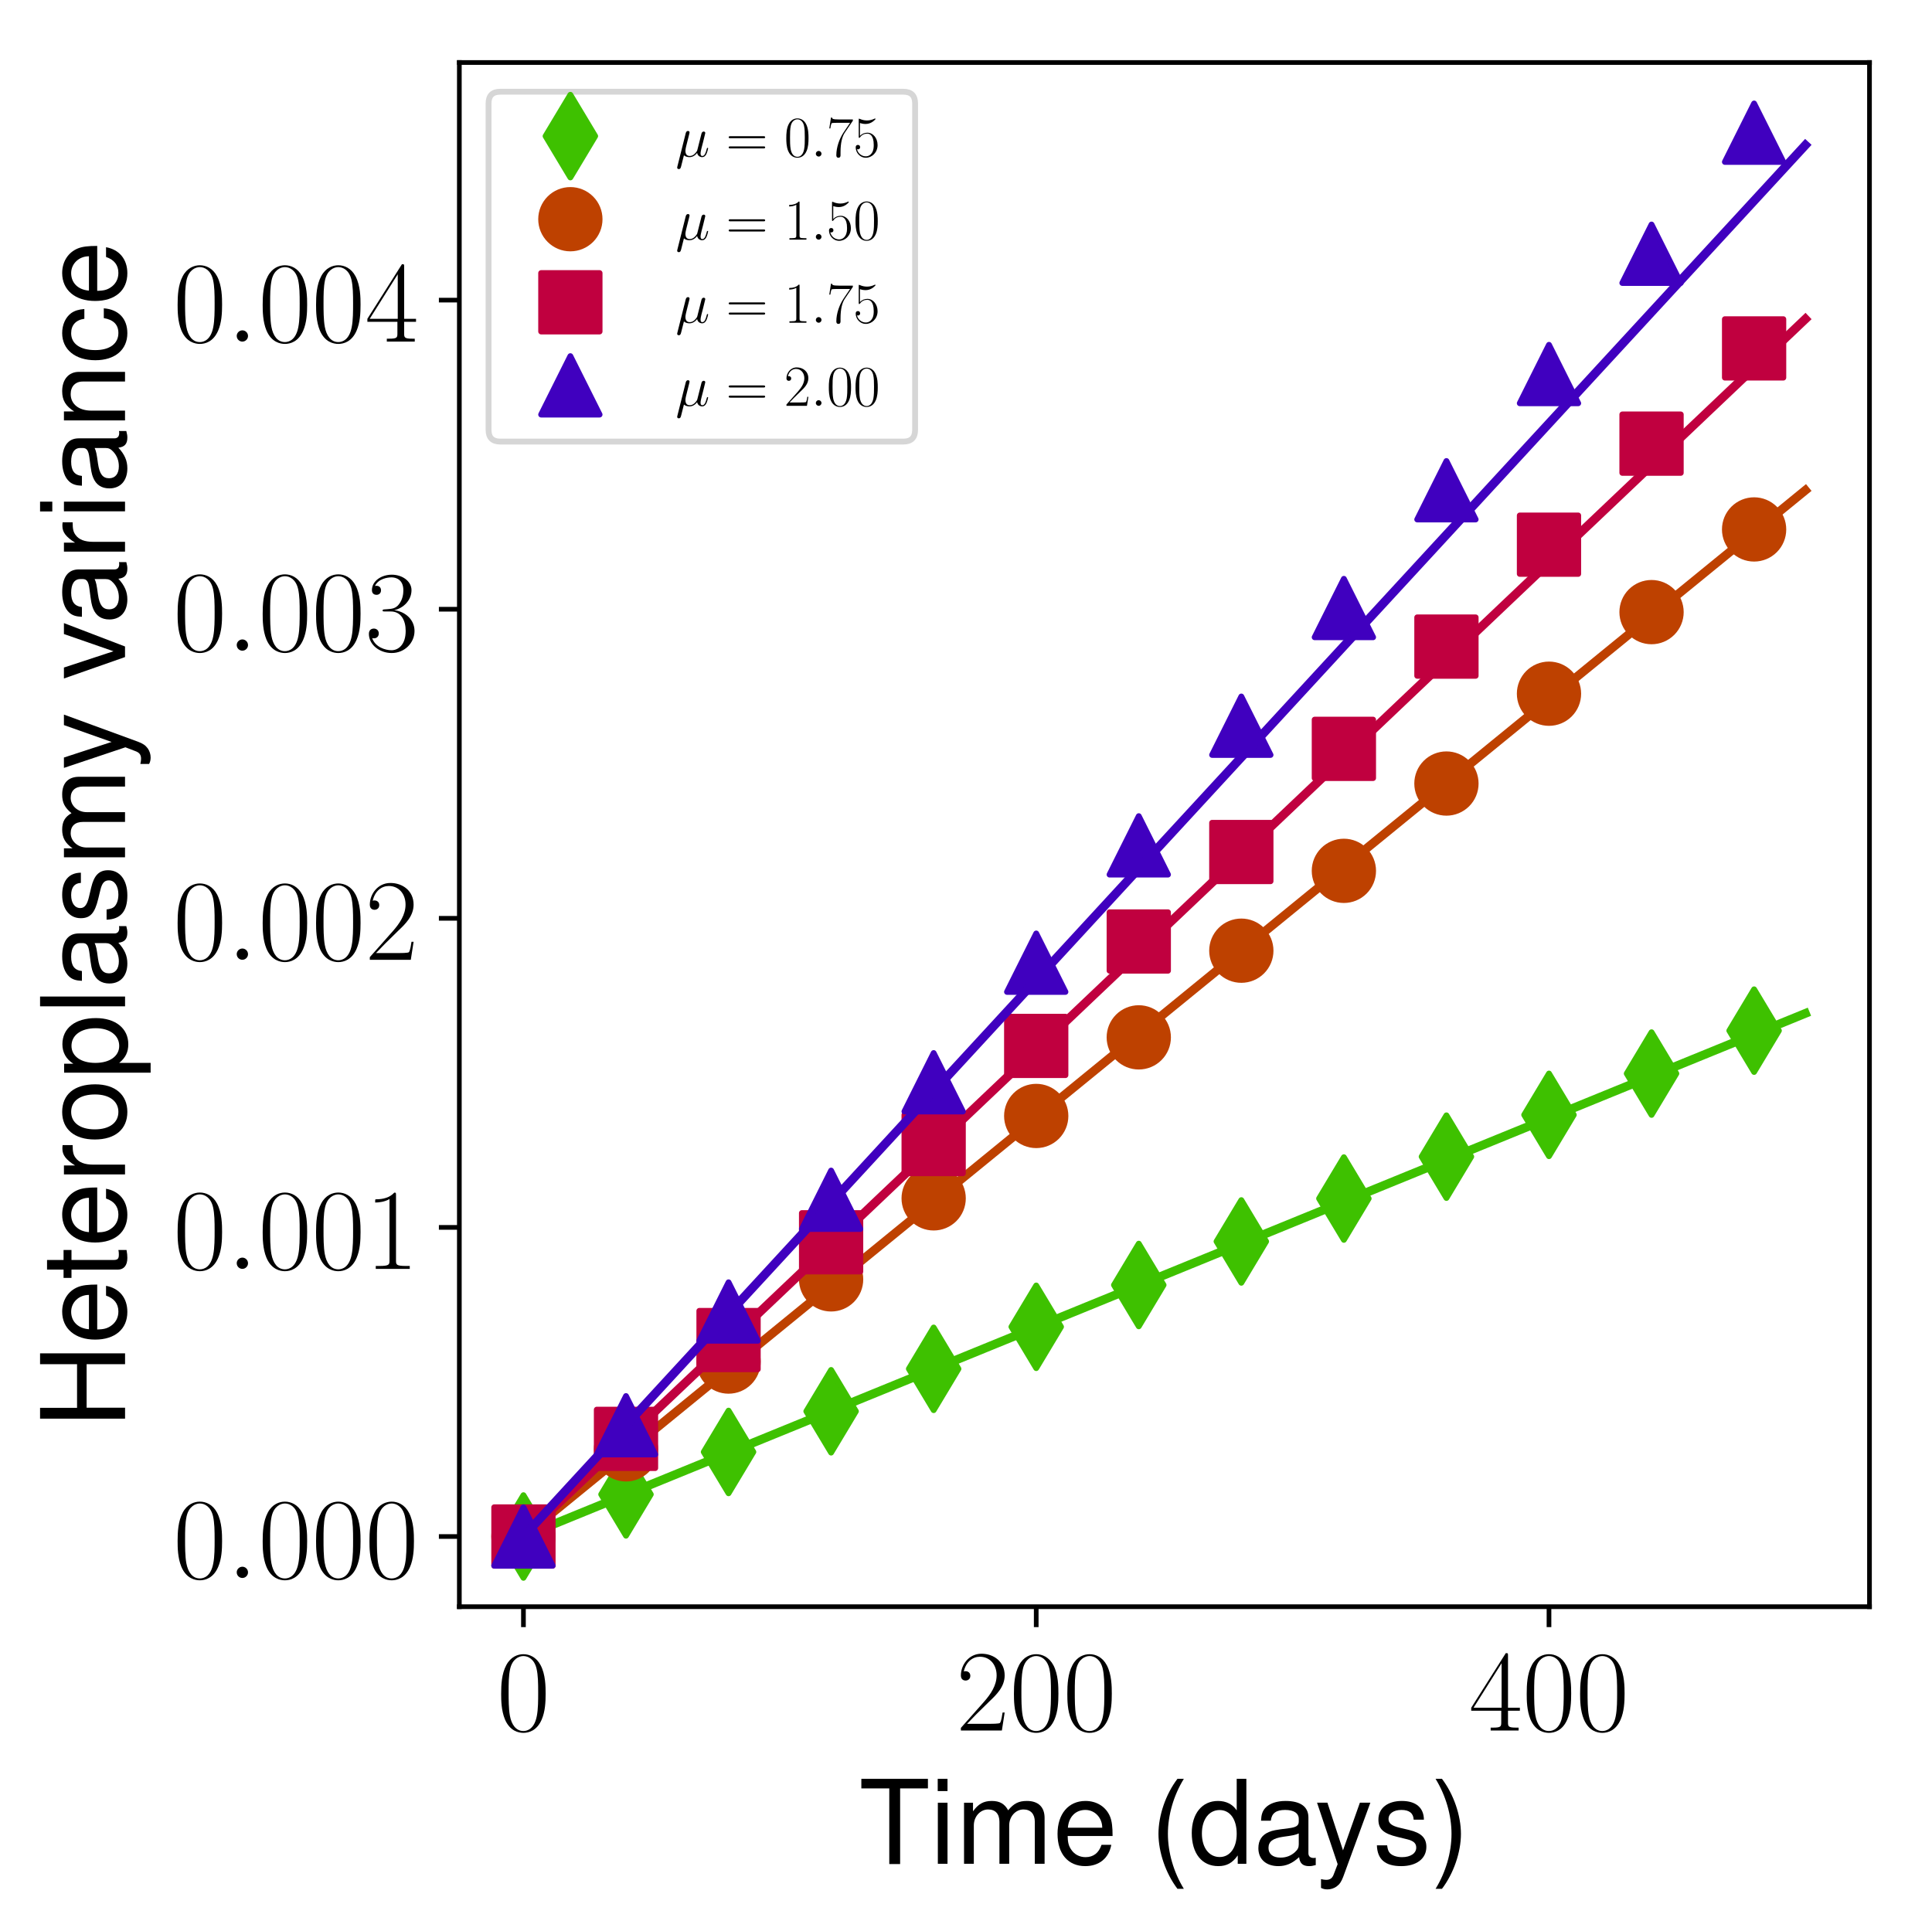<?xml version="1.0" encoding="utf-8" standalone="no"?>
<!DOCTYPE svg PUBLIC "-//W3C//DTD SVG 1.1//EN"
  "http://www.w3.org/Graphics/SVG/1.1/DTD/svg11.dtd">
<!-- Created with matplotlib (http://matplotlib.org/) -->
<svg height="330.45pt" version="1.1" viewBox="0 0 330.641 330.45" width="330.641pt" xmlns="http://www.w3.org/2000/svg" xmlns:xlink="http://www.w3.org/1999/xlink">
 <defs>
  <style type="text/css">
*{stroke-linecap:butt;stroke-linejoin:round;}
  </style>
 </defs>
 <g id="figure_1">
  <g id="patch_1">
   <path d="M 0 330.45 
L 330.641 330.45 
L 330.641 0 
L 0 0 
z
" style="fill:#ffffff;"/>
  </g>
  <g id="axes_1">
   <g id="patch_2">
    <path d="M 78.612 275 
L 319.941 275 
L 319.941 10.7 
L 78.612 10.7 
z
" style="fill:#ffffff;"/>
   </g>
   <g id="matplotlib.axis_1">
    <g id="xtick_1">
     <g id="line2d_1">
      <defs>
       <path d="M 0 0 
L 0 3.5 
" id="m0258c7c3e9" style="stroke:#000000;stroke-width:0.8;"/>
      </defs>
      <g>
       <use style="stroke:#000000;stroke-width:0.8;" x="89.582" xlink:href="#m0258c7c3e9" y="275"/>
      </g>
     </g>
     <g id="text_1">
      <!-- $0$ -->
      <defs>
       <path d="M 42 31.641 
C 42 37.75 41.906 48.125 37.703 56.109 
C 34 63.109 28.094 65.594 22.906 65.594 
C 18.094 65.594 12 63.406 8.203 56.203 
C 4.203 48.719 3.797 39.438 3.797 31.641 
C 3.797 25.953 3.906 17.281 7 9.672 
C 11.297 -0.609 19 -2 22.906 -2 
C 27.5 -2 34.5 -0.109 38.594 9.375 
C 41.594 16.281 42 24.359 42 31.641 
z
M 22.906 -0.406 
C 16.5 -0.406 12.703 5.078 11.297 12.688 
C 10.203 18.562 10.203 27.156 10.203 32.75 
C 10.203 40.438 10.203 46.828 11.5 52.922 
C 13.406 61.391 19 64 22.906 64 
C 27 64 32.297 61.297 34.203 53.125 
C 35.5 47.438 35.594 40.734 35.594 32.75 
C 35.594 26.25 35.594 18.266 34.406 12.375 
C 32.297 1.484 26.406 -0.406 22.906 -0.406 
z
" id="CMR17-48"/>
      </defs>
      <g transform="translate(85.013 296.197)scale(0.2 -0.2)">
       <use transform="scale(0.996)" xlink:href="#CMR17-48"/>
      </g>
     </g>
    </g>
    <g id="xtick_2">
     <g id="line2d_2">
      <g>
       <use style="stroke:#000000;stroke-width:0.8;" x="177.338" xlink:href="#m0258c7c3e9" y="275"/>
      </g>
     </g>
     <g id="text_2">
      <!-- $200$ -->
      <defs>
       <path d="M 41.703 15.453 
L 39.906 15.453 
C 38.906 8.375 38.094 7.172 37.703 6.562 
C 37.203 5.766 30 5.766 28.594 5.766 
L 9.406 5.766 
C 13 9.672 20 16.75 28.5 24.953 
C 34.594 30.734 41.703 37.531 41.703 47.422 
C 41.703 59.219 32.297 66 21.797 66 
C 10.797 66 4.094 56.312 4.094 47.344 
C 4.094 43.438 7 42.938 8.203 42.938 
C 9.203 42.938 12.203 43.547 12.203 47.031 
C 12.203 50.109 9.594 51 8.203 51 
C 7.594 51 7 50.906 6.594 50.703 
C 8.5 59.219 14.297 63.406 20.406 63.406 
C 29.094 63.406 34.797 56.516 34.797 47.422 
C 34.797 38.734 29.703 31.25 24 24.75 
L 4.094 2.281 
L 4.094 0 
L 39.297 0 
z
" id="CMR17-50"/>
      </defs>
      <g transform="translate(163.63 296.197)scale(0.2 -0.2)">
       <use transform="scale(0.996)" xlink:href="#CMR17-50"/>
       <use transform="translate(45.69 0)scale(0.996)" xlink:href="#CMR17-48"/>
       <use transform="translate(91.381 0)scale(0.996)" xlink:href="#CMR17-48"/>
      </g>
     </g>
    </g>
    <g id="xtick_3">
     <g id="line2d_3">
      <g>
       <use style="stroke:#000000;stroke-width:0.8;" x="265.093" xlink:href="#m0258c7c3e9" y="275"/>
      </g>
     </g>
     <g id="text_3">
      <!-- $400$ -->
      <defs>
       <path d="M 33.594 64.406 
C 33.594 66.5 33.5 66.5 31.703 66.5 
L 2 19.594 
L 2 17 
L 27.797 17 
L 27.797 7.141 
C 27.797 3.5 27.594 2.5 20.594 2.5 
L 18.703 2.5 
L 18.703 0 
C 21.906 0 27.297 0 30.703 0 
C 34.094 0 39.5 0 42.703 0 
L 42.703 2.5 
L 40.797 2.5 
C 33.797 2.5 33.594 3.5 33.594 7.141 
L 33.594 17 
L 43.797 17 
L 43.797 19.594 
L 33.594 19.594 
z
M 28.094 57.859 
L 28.094 19.594 
L 4 19.594 
z
" id="CMR17-52"/>
      </defs>
      <g transform="translate(251.386 296.197)scale(0.2 -0.2)">
       <use transform="scale(0.996)" xlink:href="#CMR17-52"/>
       <use transform="translate(45.69 0)scale(0.996)" xlink:href="#CMR17-48"/>
       <use transform="translate(91.381 0)scale(0.996)" xlink:href="#CMR17-48"/>
      </g>
     </g>
    </g>
    <g id="text_4">
     <!-- Time (days) -->
     <defs>
      <path d="M 35.406 64.781 
L 59.297 64.781 
L 59.297 73 
L 2.094 73 
L 2.094 64.781 
L 26.094 64.781 
L 26.094 -0.219 
L 35.406 -0.219 
z
" id="Nimbus_Sans_L_Regular-84"/>
      <path d="M 15 52.484 
L 6.703 52.484 
L 6.703 0 
L 15 0 
z
M 15 73 
L 6.594 73 
L 6.594 62.484 
L 15 62.484 
z
" id="Nimbus_Sans_L_Regular-105"/>
      <path d="M 7 52.484 
L 7 0 
L 15.406 0 
L 15.406 32.953 
C 15.406 40.578 20.906 46.688 27.703 46.688 
C 33.906 46.688 37.406 42.875 37.406 36.156 
L 37.406 0 
L 45.797 0 
L 45.797 32.953 
C 45.797 40.578 51.297 46.688 58.094 46.688 
C 64.203 46.688 67.797 42.781 67.797 36.156 
L 67.797 0 
L 76.203 0 
L 76.203 39.375 
C 76.203 48.781 70.797 54 61 54 
C 54 54 49.797 51.891 44.906 45.984 
C 41.797 51.594 37.594 54 30.797 54 
C 23.797 54 19.203 51.391 14.703 45.078 
L 14.703 52.484 
z
" id="Nimbus_Sans_L_Regular-109"/>
      <path d="M 51.297 23.891 
C 51.297 31.781 50.703 36.531 49.203 40.375 
C 45.797 48.859 37.797 54 28 54 
C 13.406 54 4 42.844 4 25.703 
C 4 8.547 13.094 -2 27.797 -2 
C 39.797 -2 48.094 4.844 50.203 16.312 
L 41.797 16.312 
C 39.5 9.344 34.797 5.703 28.094 5.703 
C 22.797 5.703 18.297 8.125 15.5 12.578 
C 13.5 15.594 12.797 18.641 12.703 23.891 
z
M 12.906 31 
C 13.594 40.266 19.5 46.281 27.906 46.281 
C 36.094 46.281 42.406 39.531 42.406 31 
C 42.406 31 42.406 31 42.297 31 
z
" id="Nimbus_Sans_L_Regular-101"/>
      <path d="M 23.594 73 
C 13.594 59.844 7.297 41.562 7.297 25.797 
C 7.297 9.938 13.594 -8.344 23.594 -21.5 
L 29.094 -21.5 
C 20.297 -7.141 15.406 9.734 15.406 25.797 
C 15.406 41.766 20.297 58.734 29.094 73 
z
" id="Nimbus_Sans_L_Regular-40"/>
      <path d="M 49.5 73 
L 41.203 73 
L 41.203 45.891 
C 37.703 51.188 32.094 54 25.094 54 
C 11.5 54 2.594 43.141 2.594 26.484 
C 2.594 8.844 11.297 -2 25.406 -2 
C 32.594 -2 37.594 0.703 42.094 7.203 
L 42.094 -0.031 
L 49.5 -0.031 
z
M 26.5 46.188 
C 35.5 46.188 41.203 38.234 41.203 25.797 
C 41.203 13.766 35.406 5.812 26.594 5.812 
C 17.406 5.812 11.297 13.859 11.297 26 
C 11.297 38.125 17.406 46.188 26.5 46.188 
z
" id="Nimbus_Sans_L_Regular-100"/>
      <path d="M 53.5 5.203 
C 52.594 5 52.203 5 51.703 5 
C 48.797 5 47.203 6.484 47.203 9.078 
L 47.203 39.766 
C 47.203 49.016 40.406 54 27.5 54 
C 19.906 54 13.594 51.812 10.094 47.906 
C 7.703 45.203 6.703 42.219 6.5 37.031 
L 14.906 37.031 
C 15.594 43.391 19.406 46.281 27.203 46.281 
C 34.703 46.281 38.906 43.484 38.906 38.516 
L 38.906 36.328 
C 38.906 32.828 36.797 31.344 30.203 30.547 
C 18.406 29.062 16.594 28.656 13.406 27.359 
C 7.297 24.875 4.203 20.188 4.203 13.422 
C 4.203 3.969 10.797 -2 21.406 -2 
C 28 -2 33.297 0.297 39.203 5.703 
C 39.797 0.391 42.406 -2 47.797 -2 
C 49.5 -2 50.797 -1.812 53.5 -1.094 
z
M 38.906 16.75 
C 38.906 13.953 38.094 12.266 35.594 9.984 
C 32.203 6.891 28.094 5.312 23.203 5.312 
C 16.703 5.312 12.906 8.391 12.906 13.656 
C 12.906 19.141 16.594 21.922 25.5 23.219 
C 34.297 24.406 36.094 24.812 38.906 26.094 
z
" id="Nimbus_Sans_L_Regular-97"/>
      <path d="M 38.797 52.5 
L 24.297 11.531 
L 10.906 52.5 
L 2 52.5 
L 19.703 -0.328 
L 16.5 -8.656 
C 15.203 -12.375 13.297 -13.781 9.797 -13.781 
C 8.594 -13.781 7.203 -13.578 5.406 -13.172 
L 5.406 -20.703 
C 7.094 -21.594 8.797 -22 11 -22 
C 13.703 -22 16.594 -21.094 18.797 -19.484 
C 21.406 -17.578 22.906 -15.359 24.5 -11.141 
L 47.797 52.5 
z
" id="Nimbus_Sans_L_Regular-121"/>
      <path d="M 43.797 37.922 
C 43.703 48.203 36.906 54 24.797 54 
C 12.594 54 4.703 47.719 4.703 38.062 
C 4.703 29.891 8.906 26.016 21.297 23.031 
L 29.094 21.141 
C 34.906 19.734 37.203 17.656 37.203 13.875 
C 37.203 9 32.297 5.703 25 5.703 
C 20.5 5.703 16.703 7 14.594 9.188 
C 13.297 10.688 12.703 12.172 12.203 15.844 
L 3.406 15.844 
C 3.797 3.766 10.594 -2 24.297 -2 
C 37.5 -2 45.906 4.453 45.906 14.516 
C 45.906 22.281 41.5 26.578 31.094 29.062 
L 23.094 30.953 
C 16.297 32.531 13.406 34.734 13.406 38.406 
C 13.406 43.188 17.703 46.281 24.5 46.281 
C 31.203 46.281 34.797 43.391 35 37.922 
z
" id="Nimbus_Sans_L_Regular-115"/>
      <path d="M 9.297 -21.5 
C 19.297 -8.344 25.594 9.938 25.594 25.688 
C 25.594 41.562 19.297 59.844 9.297 73 
L 3.797 73 
C 12.594 58.641 17.5 41.766 17.5 25.688 
C 17.5 9.734 12.594 -7.25 3.797 -21.5 
z
" id="Nimbus_Sans_L_Regular-41"/>
     </defs>
     <g transform="translate(146.993 319.006)scale(0.2 -0.2)">
      <use transform="scale(0.996)" xlink:href="#Nimbus_Sans_L_Regular-84"/>
      <use transform="translate(60.872 0)scale(0.996)" xlink:href="#Nimbus_Sans_L_Regular-105"/>
      <use transform="translate(82.988 0)scale(0.996)" xlink:href="#Nimbus_Sans_L_Regular-109"/>
      <use transform="translate(165.977 0)scale(0.996)" xlink:href="#Nimbus_Sans_L_Regular-101"/>
      <use transform="translate(249.064 0)scale(0.996)" xlink:href="#Nimbus_Sans_L_Regular-40"/>
      <use transform="translate(282.239 0)scale(0.996)" xlink:href="#Nimbus_Sans_L_Regular-100"/>
      <use transform="translate(337.631 0)scale(0.996)" xlink:href="#Nimbus_Sans_L_Regular-97"/>
      <use transform="translate(390.034 0)scale(0.996)" xlink:href="#Nimbus_Sans_L_Regular-121"/>
      <use transform="translate(439.847 0)scale(0.996)" xlink:href="#Nimbus_Sans_L_Regular-115"/>
      <use transform="translate(489.661 0)scale(0.996)" xlink:href="#Nimbus_Sans_L_Regular-41"/>
     </g>
    </g>
   </g>
   <g id="matplotlib.axis_2">
    <g id="ytick_1">
     <g id="line2d_4">
      <defs>
       <path d="M 0 0 
L -3.5 0 
" id="mb9a047b4ae" style="stroke:#000000;stroke-width:0.8;"/>
      </defs>
      <g>
       <use style="stroke:#000000;stroke-width:0.8;" x="78.612" xlink:href="#mb9a047b4ae" y="262.986"/>
      </g>
     </g>
     <g id="text_5">
      <!-- $0.000$ -->
      <defs>
       <path d="M 18.406 4.797 
C 18.406 7.688 16 9.672 13.594 9.672 
C 10.703 9.672 8.703 7.281 8.703 4.891 
C 8.703 2 11.094 0 13.5 0 
C 16.406 0 18.406 2.391 18.406 4.797 
z
" id="CMMI12-58"/>
      </defs>
      <g transform="translate(29.641 270.085)scale(0.2 -0.2)">
       <use transform="scale(0.996)" xlink:href="#CMR17-48"/>
       <use transform="translate(45.69 0)scale(0.996)" xlink:href="#CMMI12-58"/>
       <use transform="translate(72.788 0)scale(0.996)" xlink:href="#CMR17-48"/>
       <use transform="translate(118.478 0)scale(0.996)" xlink:href="#CMR17-48"/>
       <use transform="translate(164.169 0)scale(0.996)" xlink:href="#CMR17-48"/>
      </g>
     </g>
    </g>
    <g id="ytick_2">
     <g id="line2d_5">
      <g>
       <use style="stroke:#000000;stroke-width:0.8;" x="78.612" xlink:href="#mb9a047b4ae" y="210.082"/>
      </g>
     </g>
     <g id="text_6">
      <!-- $0.001$ -->
      <defs>
       <path d="M 26.594 63.406 
C 26.594 65.5 26.5 65.5 25.094 65.5 
C 21.203 61.188 15.297 59.797 9.703 59.797 
C 9.406 59.797 8.906 59.797 8.797 59.5 
C 8.703 59.297 8.703 59.094 8.703 57 
C 11.797 57 17 57.594 21 59.984 
L 21 7.203 
C 21 3.688 20.797 2.5 12.203 2.5 
L 9.203 2.5 
L 9.203 0 
C 14 0 19 0 23.797 0 
C 28.594 0 33.594 0 38.406 0 
L 38.406 2.5 
L 35.406 2.5 
C 26.797 2.5 26.594 3.594 26.594 7.156 
z
" id="CMR17-49"/>
      </defs>
      <g transform="translate(29.641 217.18)scale(0.2 -0.2)">
       <use transform="scale(0.996)" xlink:href="#CMR17-48"/>
       <use transform="translate(45.69 0)scale(0.996)" xlink:href="#CMMI12-58"/>
       <use transform="translate(72.788 0)scale(0.996)" xlink:href="#CMR17-48"/>
       <use transform="translate(118.478 0)scale(0.996)" xlink:href="#CMR17-48"/>
       <use transform="translate(164.169 0)scale(0.996)" xlink:href="#CMR17-49"/>
      </g>
     </g>
    </g>
    <g id="ytick_3">
     <g id="line2d_6">
      <g>
       <use style="stroke:#000000;stroke-width:0.8;" x="78.612" xlink:href="#mb9a047b4ae" y="157.178"/>
      </g>
     </g>
     <g id="text_7">
      <!-- $0.002$ -->
      <g transform="translate(29.641 164.276)scale(0.2 -0.2)">
       <use transform="scale(0.996)" xlink:href="#CMR17-48"/>
       <use transform="translate(45.69 0)scale(0.996)" xlink:href="#CMMI12-58"/>
       <use transform="translate(72.788 0)scale(0.996)" xlink:href="#CMR17-48"/>
       <use transform="translate(118.478 0)scale(0.996)" xlink:href="#CMR17-48"/>
       <use transform="translate(164.169 0)scale(0.996)" xlink:href="#CMR17-50"/>
      </g>
     </g>
    </g>
    <g id="ytick_4">
     <g id="line2d_7">
      <g>
       <use style="stroke:#000000;stroke-width:0.8;" x="78.612" xlink:href="#mb9a047b4ae" y="104.274"/>
      </g>
     </g>
     <g id="text_8">
      <!-- $0.003$ -->
      <defs>
       <path d="M 22.094 33.703 
C 31 33.703 34.906 25.969 34.906 17.031 
C 34.906 5 28.5 0.391 22.703 0.391 
C 17.406 0.391 8.797 3.031 6.094 10.828 
C 6.594 10.625 7.094 10.625 7.594 10.625 
C 10 10.625 11.797 12.219 11.797 14.812 
C 11.797 17.703 9.594 19 7.594 19 
C 5.906 19 3.297 18.203 3.297 14.469 
C 3.297 5.234 12.297 -2 22.906 -2 
C 34 -2 42.5 6.719 42.5 16.953 
C 42.5 26.672 34.5 33.703 25 34.797 
C 32.594 36.375 39.906 43.062 39.906 52.016 
C 39.906 59.688 32 65.297 23 65.297 
C 13.906 65.297 5.906 59.828 5.906 52.016 
C 5.906 48.594 8.5 48 9.797 48 
C 11.906 48 13.703 49.297 13.703 51.891 
C 13.703 54.469 11.906 55.766 9.797 55.766 
C 9.406 55.766 8.906 55.766 8.5 55.578 
C 11.406 61.859 19.297 63 22.797 63 
C 26.297 63 32.906 61.328 32.906 51.875 
C 32.906 49.109 32.5 44.188 29.094 39.844 
C 26.094 36 22.703 36 19.406 35.688 
C 18.906 35.688 16.594 35.453 16.203 35.453 
C 15.5 35.359 15.094 35.266 15.094 34.5 
C 15.094 33.797 15.203 33.703 17.203 33.703 
z
" id="CMR17-51"/>
      </defs>
      <g transform="translate(29.641 111.372)scale(0.2 -0.2)">
       <use transform="scale(0.996)" xlink:href="#CMR17-48"/>
       <use transform="translate(45.69 0)scale(0.996)" xlink:href="#CMMI12-58"/>
       <use transform="translate(72.788 0)scale(0.996)" xlink:href="#CMR17-48"/>
       <use transform="translate(118.478 0)scale(0.996)" xlink:href="#CMR17-48"/>
       <use transform="translate(164.169 0)scale(0.996)" xlink:href="#CMR17-51"/>
      </g>
     </g>
    </g>
    <g id="ytick_5">
     <g id="line2d_8">
      <g>
       <use style="stroke:#000000;stroke-width:0.8;" x="78.612" xlink:href="#mb9a047b4ae" y="51.369"/>
      </g>
     </g>
     <g id="text_9">
      <!-- $0.004$ -->
      <g transform="translate(29.641 58.468)scale(0.2 -0.2)">
       <use transform="scale(0.996)" xlink:href="#CMR17-48"/>
       <use transform="translate(45.69 0)scale(0.996)" xlink:href="#CMMI12-58"/>
       <use transform="translate(72.788 0)scale(0.996)" xlink:href="#CMR17-48"/>
       <use transform="translate(118.478 0)scale(0.996)" xlink:href="#CMR17-48"/>
       <use transform="translate(164.169 0)scale(0.996)" xlink:href="#CMR17-52"/>
      </g>
     </g>
    </g>
    <g id="text_10">
     <!-- Heteroplasmy variance -->
     <defs>
      <path d="M 55.094 33 
L 55.094 -0.031 
L 64.406 -0.031 
L 64.406 73 
L 55.094 73 
L 55.094 41.219 
L 17.594 41.219 
L 17.594 73 
L 8.297 73 
L 8.297 -0.031 
L 17.703 -0.031 
L 17.703 33 
z
" id="Nimbus_Sans_L_Regular-72"/>
      <path d="M 25.406 52.812 
L 16.797 52.812 
L 16.797 67 
L 8.5 67 
L 8.5 52.812 
L 1.406 52.812 
L 1.406 46 
L 8.5 46 
L 8.5 6.312 
C 8.5 1 12.094 -2 18.594 -2 
C 20.594 -2 22.594 -1.812 25.406 -1.297 
L 25.406 5.719 
C 24.297 5.406 23 5.312 21.406 5.312 
C 17.797 5.312 16.797 6.312 16.797 10.016 
L 16.797 46 
L 25.406 46 
z
" id="Nimbus_Sans_L_Regular-116"/>
      <path d="M 6.906 52.484 
L 6.906 0 
L 15.297 0 
L 15.297 27.203 
C 15.297 34.703 17.203 39.609 21.203 42.5 
C 23.797 44.406 26.297 45 32.094 45 
L 32.094 53.625 
C 30.703 53.812 30 53.812 28.906 53.812 
C 23.5 53.812 19.406 50.625 14.594 42.906 
L 14.594 52.484 
z
" id="Nimbus_Sans_L_Regular-114"/>
      <path d="M 27.203 54 
C 12.5 54 3.594 43.531 3.594 25.984 
C 3.594 8.453 12.406 -2 27.297 -2 
C 42 -2 51 8.453 51 25.594 
C 51 43.625 42.297 54 27.203 54 
z
M 27.297 46.281 
C 36.703 46.281 42.297 38.625 42.297 25.703 
C 42.297 13.453 36.5 5.703 27.297 5.703 
C 18 5.703 12.297 13.359 12.297 25.984 
C 12.297 38.531 18 46.281 27.297 46.281 
z
" id="Nimbus_Sans_L_Regular-111"/>
      <path d="M 5.406 -22 
L 13.797 -22 
L 13.797 5 
C 18.203 -0.422 23.094 -2.812 29.906 -2.812 
C 43.406 -2.812 52.297 8.156 52.297 24.984 
C 52.297 42.719 43.703 53.812 29.797 53.812 
C 22.703 53.812 17 50.594 13.094 44.391 
L 13.094 52.328 
L 5.406 52.328 
z
M 28.406 46 
C 37.594 46 43.594 37.812 43.594 25.188 
C 43.594 13.172 37.5 5 28.406 5 
C 19.594 5 13.797 13.078 13.797 25.5 
C 13.797 37.922 19.594 46 28.406 46 
z
" id="Nimbus_Sans_L_Regular-112"/>
      <path d="M 15.203 73 
L 6.797 73 
L 6.797 -0.031 
L 15.203 -0.031 
z
" id="Nimbus_Sans_L_Regular-108"/>
      <path d="M 28.5 0 
L 48.594 52.5 
L 39.203 52.5 
L 24.406 9.922 
L 10.406 52.5 
L 1 52.5 
L 19.406 0 
z
" id="Nimbus_Sans_L_Regular-118"/>
      <path d="M 7 52.484 
L 7 0 
L 15.406 0 
L 15.406 28.953 
C 15.406 39.672 21 46.688 29.594 46.688 
C 36.203 46.688 40.406 42.672 40.406 36.359 
L 40.406 0 
L 48.703 0 
L 48.703 39.672 
C 48.703 48.391 42.203 54 32.094 54 
C 24.297 54 19.297 50.984 14.703 43.688 
L 14.703 52.484 
z
" id="Nimbus_Sans_L_Regular-110"/>
      <path d="M 47.094 34.938 
C 46.703 40.031 45.594 43.328 43.594 46.219 
C 40 51.109 33.703 54 26.406 54 
C 12.297 54 3.094 42.844 3.094 25.5 
C 3.094 8.656 12.094 -2 26.297 -2 
C 38.797 -2 46.703 5.469 47.703 18.234 
L 39.297 18.234 
C 37.906 9.875 33.594 5.703 26.5 5.703 
C 17.297 5.703 11.797 13.172 11.797 25.5 
C 11.797 38.531 17.203 46.281 26.297 46.281 
C 33.297 46.281 37.703 42.203 38.703 34.938 
z
" id="Nimbus_Sans_L_Regular-99"/>
     </defs>
     <g transform="translate(21.397 244.468)rotate(-90)scale(0.2 -0.2)">
      <use transform="scale(0.996)" xlink:href="#Nimbus_Sans_L_Regular-72"/>
      <use transform="translate(71.93 0)scale(0.996)" xlink:href="#Nimbus_Sans_L_Regular-101"/>
      <use transform="translate(127.322 0)scale(0.996)" xlink:href="#Nimbus_Sans_L_Regular-116"/>
      <use transform="translate(155.017 0)scale(0.996)" xlink:href="#Nimbus_Sans_L_Regular-101"/>
      <use transform="translate(210.409 0)scale(0.996)" xlink:href="#Nimbus_Sans_L_Regular-114"/>
      <use transform="translate(243.584 0)scale(0.996)" xlink:href="#Nimbus_Sans_L_Regular-111"/>
      <use transform="translate(298.975 0)scale(0.996)" xlink:href="#Nimbus_Sans_L_Regular-112"/>
      <use transform="translate(354.367 0)scale(0.996)" xlink:href="#Nimbus_Sans_L_Regular-108"/>
      <use transform="translate(376.484 0)scale(0.996)" xlink:href="#Nimbus_Sans_L_Regular-97"/>
      <use transform="translate(431.876 0)scale(0.996)" xlink:href="#Nimbus_Sans_L_Regular-115"/>
      <use transform="translate(481.689 0)scale(0.996)" xlink:href="#Nimbus_Sans_L_Regular-109"/>
      <use transform="translate(563.184 0)scale(0.996)" xlink:href="#Nimbus_Sans_L_Regular-121"/>
      <use transform="translate(640.692 0)scale(0.996)" xlink:href="#Nimbus_Sans_L_Regular-118"/>
      <use transform="translate(688.015 0)scale(0.996)" xlink:href="#Nimbus_Sans_L_Regular-97"/>
      <use transform="translate(743.406 0)scale(0.996)" xlink:href="#Nimbus_Sans_L_Regular-114"/>
      <use transform="translate(778.075 0)scale(0.996)" xlink:href="#Nimbus_Sans_L_Regular-105"/>
      <use transform="translate(800.192 0)scale(0.996)" xlink:href="#Nimbus_Sans_L_Regular-97"/>
      <use transform="translate(855.583 0)scale(0.996)" xlink:href="#Nimbus_Sans_L_Regular-110"/>
      <use transform="translate(910.975 0)scale(0.996)" xlink:href="#Nimbus_Sans_L_Regular-99"/>
      <use transform="translate(960.788 0)scale(0.996)" xlink:href="#Nimbus_Sans_L_Regular-101"/>
     </g>
    </g>
   </g>
   <g id="line2d_9">
    <defs>
     <path d="M -0 7.071 
L 4.243 0 
L -0 -7.071 
L -4.243 -0 
z
" id="m76d2e1ad36" style="stroke:#3ec100;stroke-linejoin:miter;"/>
    </defs>
    <g clip-path="url(#p767192e22d)">
     <use style="fill:#3ec100;opacity:0.4;stroke:#3ec100;stroke-linejoin:miter;" x="89.582" xlink:href="#m76d2e1ad36" y="262.986"/>
     <use style="fill:#3ec100;opacity:0.4;stroke:#3ec100;stroke-linejoin:miter;" x="107.133" xlink:href="#m76d2e1ad36" y="255.777"/>
     <use style="fill:#3ec100;opacity:0.4;stroke:#3ec100;stroke-linejoin:miter;" x="124.684" xlink:href="#m76d2e1ad36" y="248.515"/>
     <use style="fill:#3ec100;opacity:0.4;stroke:#3ec100;stroke-linejoin:miter;" x="142.235" xlink:href="#m76d2e1ad36" y="241.554"/>
     <use style="fill:#3ec100;opacity:0.4;stroke:#3ec100;stroke-linejoin:miter;" x="159.786" xlink:href="#m76d2e1ad36" y="234.288"/>
     <use style="fill:#3ec100;opacity:0.4;stroke:#3ec100;stroke-linejoin:miter;" x="177.338" xlink:href="#m76d2e1ad36" y="227.095"/>
     <use style="fill:#3ec100;opacity:0.4;stroke:#3ec100;stroke-linejoin:miter;" x="194.889" xlink:href="#m76d2e1ad36" y="219.938"/>
     <use style="fill:#3ec100;opacity:0.4;stroke:#3ec100;stroke-linejoin:miter;" x="212.44" xlink:href="#m76d2e1ad36" y="212.485"/>
     <use style="fill:#3ec100;opacity:0.4;stroke:#3ec100;stroke-linejoin:miter;" x="229.991" xlink:href="#m76d2e1ad36" y="205.142"/>
     <use style="fill:#3ec100;opacity:0.4;stroke:#3ec100;stroke-linejoin:miter;" x="247.542" xlink:href="#m76d2e1ad36" y="197.973"/>
     <use style="fill:#3ec100;opacity:0.4;stroke:#3ec100;stroke-linejoin:miter;" x="265.093" xlink:href="#m76d2e1ad36" y="190.818"/>
     <use style="fill:#3ec100;opacity:0.4;stroke:#3ec100;stroke-linejoin:miter;" x="282.644" xlink:href="#m76d2e1ad36" y="183.751"/>
     <use style="fill:#3ec100;opacity:0.4;stroke:#3ec100;stroke-linejoin:miter;" x="300.196" xlink:href="#m76d2e1ad36" y="176.404"/>
    </g>
   </g>
   <g id="line2d_10">
    <path clip-path="url(#p767192e22d)" d="M 89.582 262.986 
L 93.97 261.196 
L 98.357 259.405 
L 102.745 257.614 
L 107.133 255.823 
L 111.521 254.033 
L 115.909 252.242 
L 120.296 250.451 
L 124.684 248.66 
L 129.072 246.87 
L 133.46 245.079 
L 137.848 243.288 
L 142.235 241.497 
L 146.623 239.707 
L 151.011 237.916 
L 155.399 236.125 
L 159.786 234.335 
L 164.174 232.544 
L 168.562 230.753 
L 172.95 228.962 
L 177.338 227.172 
L 181.725 225.381 
L 186.113 223.59 
L 190.501 221.799 
L 194.889 220.009 
L 199.277 218.218 
L 203.664 216.427 
L 208.052 214.636 
L 212.44 212.846 
L 216.828 211.055 
L 221.215 209.264 
L 225.603 207.473 
L 229.991 205.683 
L 234.379 203.892 
L 238.767 202.101 
L 243.154 200.31 
L 247.542 198.52 
L 251.93 196.729 
L 256.318 194.938 
L 260.706 193.148 
L 265.093 191.357 
L 269.481 189.566 
L 273.869 187.775 
L 278.257 185.985 
L 282.644 184.194 
L 287.032 182.403 
L 291.42 180.612 
L 295.808 178.822 
L 300.196 177.031 
L 304.583 175.24 
L 308.971 173.449 
" style="fill:none;stroke:#3ec100;stroke-linecap:square;stroke-width:1.5;"/>
   </g>
   <g id="line2d_11">
    <defs>
     <path d="M 0 5 
C 1.326 5 2.598 4.473 3.536 3.536 
C 4.473 2.598 5 1.326 5 0 
C 5 -1.326 4.473 -2.598 3.536 -3.536 
C 2.598 -4.473 1.326 -5 0 -5 
C -1.326 -5 -2.598 -4.473 -3.536 -3.536 
C -4.473 -2.598 -5 -1.326 -5 0 
C -5 1.326 -4.473 2.598 -3.536 3.536 
C -2.598 4.473 -1.326 5 0 5 
z
" id="mbaff74c4bf" style="stroke:#be4100;"/>
    </defs>
    <g clip-path="url(#p767192e22d)">
     <use style="fill:#be4100;opacity:0.4;stroke:#be4100;" x="89.582" xlink:href="#mbaff74c4bf" y="262.986"/>
     <use style="fill:#be4100;opacity:0.4;stroke:#be4100;" x="107.133" xlink:href="#mbaff74c4bf" y="248.072"/>
     <use style="fill:#be4100;opacity:0.4;stroke:#be4100;" x="124.684" xlink:href="#mbaff74c4bf" y="233.045"/>
     <use style="fill:#be4100;opacity:0.4;stroke:#be4100;" x="142.235" xlink:href="#mbaff74c4bf" y="218.977"/>
     <use style="fill:#be4100;opacity:0.4;stroke:#be4100;" x="159.786" xlink:href="#mbaff74c4bf" y="205.11"/>
     <use style="fill:#be4100;opacity:0.4;stroke:#be4100;" x="177.338" xlink:href="#mbaff74c4bf" y="191.007"/>
     <use style="fill:#be4100;opacity:0.4;stroke:#be4100;" x="194.889" xlink:href="#mbaff74c4bf" y="177.554"/>
     <use style="fill:#be4100;opacity:0.4;stroke:#be4100;" x="212.44" xlink:href="#mbaff74c4bf" y="162.719"/>
     <use style="fill:#be4100;opacity:0.4;stroke:#be4100;" x="229.991" xlink:href="#mbaff74c4bf" y="149.053"/>
     <use style="fill:#be4100;opacity:0.4;stroke:#be4100;" x="247.542" xlink:href="#mbaff74c4bf" y="134.11"/>
     <use style="fill:#be4100;opacity:0.4;stroke:#be4100;" x="265.093" xlink:href="#mbaff74c4bf" y="118.734"/>
     <use style="fill:#be4100;opacity:0.4;stroke:#be4100;" x="282.644" xlink:href="#mbaff74c4bf" y="104.769"/>
     <use style="fill:#be4100;opacity:0.4;stroke:#be4100;" x="300.196" xlink:href="#mbaff74c4bf" y="90.618"/>
    </g>
   </g>
   <g id="line2d_12">
    <path clip-path="url(#p767192e22d)" d="M 89.582 262.986 
L 93.97 259.405 
L 98.357 255.823 
L 102.745 252.242 
L 107.133 248.66 
L 111.521 245.079 
L 115.909 241.497 
L 120.296 237.916 
L 124.684 234.335 
L 129.072 230.753 
L 133.46 227.172 
L 137.848 223.59 
L 142.235 220.009 
L 146.623 216.427 
L 151.011 212.846 
L 155.399 209.264 
L 159.786 205.683 
L 164.174 202.101 
L 168.562 198.52 
L 172.95 194.938 
L 177.338 191.357 
L 181.725 187.775 
L 186.113 184.194 
L 190.501 180.612 
L 194.889 177.031 
L 199.277 173.449 
L 203.664 169.868 
L 208.052 166.286 
L 212.44 162.705 
L 216.828 159.123 
L 221.215 155.542 
L 225.603 151.961 
L 229.991 148.379 
L 234.379 144.798 
L 238.767 141.216 
L 243.154 137.635 
L 247.542 134.053 
L 251.93 130.472 
L 256.318 126.89 
L 260.706 123.309 
L 265.093 119.727 
L 269.481 116.146 
L 273.869 112.564 
L 278.257 108.983 
L 282.644 105.401 
L 287.032 101.82 
L 291.42 98.238 
L 295.808 94.657 
L 300.196 91.075 
L 304.583 87.494 
L 308.971 83.912 
" style="fill:none;stroke:#be4100;stroke-linecap:square;stroke-width:1.5;"/>
   </g>
   <g id="line2d_13">
    <defs>
     <path d="M -5 5 
L 5 5 
L 5 -5 
L -5 -5 
z
" id="m50f7971eb2" style="stroke:#c0003f;stroke-linejoin:miter;"/>
    </defs>
    <g clip-path="url(#p767192e22d)">
     <use style="fill:#c0003f;opacity:0.4;stroke:#c0003f;stroke-linejoin:miter;" x="89.582" xlink:href="#m50f7971eb2" y="262.986"/>
     <use style="fill:#c0003f;opacity:0.4;stroke:#c0003f;stroke-linejoin:miter;" x="107.133" xlink:href="#m50f7971eb2" y="246.274"/>
     <use style="fill:#c0003f;opacity:0.4;stroke:#c0003f;stroke-linejoin:miter;" x="124.684" xlink:href="#m50f7971eb2" y="229.364"/>
     <use style="fill:#c0003f;opacity:0.4;stroke:#c0003f;stroke-linejoin:miter;" x="142.235" xlink:href="#m50f7971eb2" y="212.63"/>
     <use style="fill:#c0003f;opacity:0.4;stroke:#c0003f;stroke-linejoin:miter;" x="159.786" xlink:href="#m50f7971eb2" y="195.814"/>
     <use style="fill:#c0003f;opacity:0.4;stroke:#c0003f;stroke-linejoin:miter;" x="177.338" xlink:href="#m50f7971eb2" y="179.018"/>
     <use style="fill:#c0003f;opacity:0.4;stroke:#c0003f;stroke-linejoin:miter;" x="194.889" xlink:href="#m50f7971eb2" y="161.146"/>
     <use style="fill:#c0003f;opacity:0.4;stroke:#c0003f;stroke-linejoin:miter;" x="212.44" xlink:href="#m50f7971eb2" y="145.829"/>
     <use style="fill:#c0003f;opacity:0.4;stroke:#c0003f;stroke-linejoin:miter;" x="229.991" xlink:href="#m50f7971eb2" y="128.174"/>
     <use style="fill:#c0003f;opacity:0.4;stroke:#c0003f;stroke-linejoin:miter;" x="247.542" xlink:href="#m50f7971eb2" y="110.67"/>
     <use style="fill:#c0003f;opacity:0.4;stroke:#c0003f;stroke-linejoin:miter;" x="265.093" xlink:href="#m50f7971eb2" y="93.228"/>
     <use style="fill:#c0003f;opacity:0.4;stroke:#c0003f;stroke-linejoin:miter;" x="282.644" xlink:href="#m50f7971eb2" y="75.935"/>
     <use style="fill:#c0003f;opacity:0.4;stroke:#c0003f;stroke-linejoin:miter;" x="300.196" xlink:href="#m50f7971eb2" y="59.633"/>
    </g>
   </g>
   <g id="line2d_14">
    <path clip-path="url(#p767192e22d)" d="M 89.582 262.986 
L 93.97 258.819 
L 98.357 254.651 
L 102.745 250.483 
L 107.133 246.316 
L 111.521 242.148 
L 115.909 237.98 
L 120.296 233.813 
L 124.684 229.645 
L 129.072 225.477 
L 133.46 221.31 
L 137.848 217.142 
L 142.235 212.974 
L 146.623 208.807 
L 151.011 204.639 
L 155.399 200.472 
L 159.786 196.304 
L 164.174 192.136 
L 168.562 187.969 
L 172.95 183.801 
L 177.338 179.633 
L 181.725 175.466 
L 186.113 171.298 
L 190.501 167.13 
L 194.889 162.963 
L 199.277 158.795 
L 203.664 154.627 
L 208.052 150.46 
L 212.44 146.292 
L 216.828 142.124 
L 221.215 137.957 
L 225.603 133.789 
L 229.991 129.621 
L 234.379 125.454 
L 238.767 121.286 
L 243.154 117.118 
L 247.542 112.951 
L 251.93 108.783 
L 256.318 104.615 
L 260.706 100.448 
L 265.093 96.28 
L 269.481 92.112 
L 273.869 87.945 
L 278.257 83.777 
L 282.644 79.609 
L 287.032 75.442 
L 291.42 71.274 
L 295.808 67.106 
L 300.196 62.939 
L 304.583 58.771 
L 308.971 54.604 
" style="fill:none;stroke:#c0003f;stroke-linecap:square;stroke-width:1.5;"/>
   </g>
   <g id="line2d_15">
    <defs>
     <path d="M 0 -5 
L -5 5 
L 5 5 
z
" id="mddad587b41" style="stroke:#4000bf;stroke-linejoin:miter;"/>
    </defs>
    <g clip-path="url(#p767192e22d)">
     <use style="fill:#4000bf;opacity:0.4;stroke:#4000bf;stroke-linejoin:miter;" x="89.582" xlink:href="#mddad587b41" y="262.986"/>
     <use style="fill:#4000bf;opacity:0.4;stroke:#4000bf;stroke-linejoin:miter;" x="107.133" xlink:href="#mddad587b41" y="243.948"/>
     <use style="fill:#4000bf;opacity:0.4;stroke:#4000bf;stroke-linejoin:miter;" x="124.684" xlink:href="#mddad587b41" y="224.479"/>
     <use style="fill:#4000bf;opacity:0.4;stroke:#4000bf;stroke-linejoin:miter;" x="142.235" xlink:href="#mddad587b41" y="205.355"/>
     <use style="fill:#4000bf;opacity:0.4;stroke:#4000bf;stroke-linejoin:miter;" x="159.786" xlink:href="#mddad587b41" y="185.238"/>
     <use style="fill:#4000bf;opacity:0.4;stroke:#4000bf;stroke-linejoin:miter;" x="177.338" xlink:href="#mddad587b41" y="164.773"/>
     <use style="fill:#4000bf;opacity:0.4;stroke:#4000bf;stroke-linejoin:miter;" x="194.889" xlink:href="#mddad587b41" y="144.693"/>
     <use style="fill:#4000bf;opacity:0.4;stroke:#4000bf;stroke-linejoin:miter;" x="212.44" xlink:href="#mddad587b41" y="124.213"/>
     <use style="fill:#4000bf;opacity:0.4;stroke:#4000bf;stroke-linejoin:miter;" x="229.991" xlink:href="#mddad587b41" y="104.072"/>
     <use style="fill:#4000bf;opacity:0.4;stroke:#4000bf;stroke-linejoin:miter;" x="247.542" xlink:href="#mddad587b41" y="83.91"/>
     <use style="fill:#4000bf;opacity:0.4;stroke:#4000bf;stroke-linejoin:miter;" x="265.093" xlink:href="#mddad587b41" y="64.022"/>
     <use style="fill:#4000bf;opacity:0.4;stroke:#4000bf;stroke-linejoin:miter;" x="282.644" xlink:href="#mddad587b41" y="43.431"/>
     <use style="fill:#4000bf;opacity:0.4;stroke:#4000bf;stroke-linejoin:miter;" x="300.196" xlink:href="#mddad587b41" y="22.714"/>
    </g>
   </g>
   <g id="line2d_16">
    <path clip-path="url(#p767192e22d)" d="M 89.582 262.986 
L 93.97 258.223 
L 98.357 253.46 
L 102.745 248.697 
L 107.133 243.934 
L 111.521 239.171 
L 115.909 234.408 
L 120.296 229.645 
L 124.684 224.882 
L 129.072 220.119 
L 133.46 215.356 
L 137.848 210.593 
L 142.235 205.83 
L 146.623 201.067 
L 151.011 196.304 
L 155.399 191.541 
L 159.786 186.778 
L 164.174 182.015 
L 168.562 177.252 
L 172.95 172.489 
L 177.338 167.726 
L 181.725 162.963 
L 186.113 158.2 
L 190.501 153.437 
L 194.889 148.673 
L 199.277 143.91 
L 203.664 139.147 
L 208.052 134.384 
L 212.44 129.621 
L 216.828 124.858 
L 221.215 120.095 
L 225.603 115.332 
L 229.991 110.569 
L 234.379 105.806 
L 238.767 101.043 
L 243.154 96.28 
L 247.542 91.517 
L 251.93 86.754 
L 256.318 81.991 
L 260.706 77.228 
L 265.093 72.465 
L 269.481 67.702 
L 273.869 62.939 
L 278.257 58.176 
L 282.644 53.413 
L 287.032 48.65 
L 291.42 43.887 
L 295.808 39.124 
L 300.196 34.361 
L 304.583 29.598 
L 308.971 24.835 
" style="fill:none;stroke:#4000bf;stroke-linecap:square;stroke-width:1.5;"/>
   </g>
   <g id="patch_3">
    <path d="M 78.612 275 
L 78.612 10.7 
" style="fill:none;stroke:#000000;stroke-linecap:square;stroke-linejoin:miter;stroke-width:0.8;"/>
   </g>
   <g id="patch_4">
    <path d="M 319.941 275 
L 319.941 10.7 
" style="fill:none;stroke:#000000;stroke-linecap:square;stroke-linejoin:miter;stroke-width:0.8;"/>
   </g>
   <g id="patch_5">
    <path d="M 78.612 275 
L 319.941 275 
" style="fill:none;stroke:#000000;stroke-linecap:square;stroke-linejoin:miter;stroke-width:0.8;"/>
   </g>
   <g id="patch_6">
    <path d="M 78.612 10.7 
L 319.941 10.7 
" style="fill:none;stroke:#000000;stroke-linecap:square;stroke-linejoin:miter;stroke-width:0.8;"/>
   </g>
   <g id="legend_1">
    <g id="patch_7">
     <path d="M 85.612 75.581 
L 154.61 75.581 
Q 156.61 75.581 156.61 73.581 
L 156.61 17.7 
Q 156.61 15.7 154.61 15.7 
L 85.612 15.7 
Q 83.612 15.7 83.612 17.7 
L 83.612 73.581 
Q 83.612 75.581 85.612 75.581 
z
" style="fill:#ffffff;opacity:0.8;stroke:#cccccc;stroke-linejoin:miter;"/>
    </g>
    <g id="line2d_17"/>
    <g id="line2d_18">
     <g>
      <use style="fill:#3ec100;opacity:0.4;stroke:#3ec100;stroke-linejoin:miter;" x="97.612" xlink:href="#m76d2e1ad36" y="23.298"/>
     </g>
    </g>
    <g id="text_11">
     <!-- $\mu=0.75$ -->
     <defs>
      <path d="M 14.406 2.188 
C 16.906 -0.094 20.594 -1 24 -1 
C 30.406 -1 34.797 3.25 37.094 6.328 
C 38.094 1.078 42.297 -1 45.797 -1 
C 48.797 -1 51.203 0.781 53 4.328 
C 54.594 7.703 56 13.734 56 14.109 
C 56 14.609 55.594 15 55 15 
C 54.094 15 54 14.5 53.594 13.031 
C 52.094 7.203 50.203 1 46.094 1 
C 43.203 1 43 3.578 43 5.594 
C 43 7.875 43.906 11.484 44.594 14.469 
L 47.406 25.234 
C 47.797 27.141 48.906 31.609 49.406 33.422 
C 50 35.812 51.094 40.109 51.094 40.5 
C 51.094 42 49.906 43 48.406 43 
C 47.5 43 45.406 42.594 44.594 39.609 
L 37.594 11.875 
C 37.094 9.875 37.094 9.672 35.797 8.078 
C 34.594 6.391 30.703 1 24.406 1 
C 18.797 1 17 5.094 17 9.766 
C 17 12.672 17.906 16.156 18.297 17.859 
L 22.797 35.828 
C 23.297 37.719 24.094 40.906 24.094 41.516 
C 24.094 43.109 22.797 44 21.5 44 
C 20.594 44 18.406 43.703 17.594 40.5 
L 3.094 -17.297 
C 3 -17.797 2.797 -18.391 2.797 -19 
C 2.797 -20.5 4 -21.5 5.5 -21.5 
C 8.406 -21.5 9 -19.188 9.703 -16.406 
z
" id="CMMI12-22"/>
      <path d="M 64.297 31.516 
C 65.797 31.516 67.297 31.516 67.297 33.203 
C 67.297 35 65.594 35 63.906 35 
L 8 35 
C 6.297 35 4.594 35 4.594 33.203 
C 4.594 31.516 6.094 31.516 7.594 31.516 
z
M 63.906 14 
C 65.594 14 67.297 14 67.297 15.797 
C 67.297 17.484 65.797 17.484 64.297 17.484 
L 7.594 17.484 
C 6.094 17.484 4.594 17.484 4.594 15.797 
C 4.594 14 6.297 14 8 14 
z
" id="CMR17-61"/>
      <path d="M 45.094 61.578 
L 45.094 63.766 
L 21.594 63.766 
C 9.906 63.766 9.703 65.078 9.297 67 
L 7.5 67 
L 4.594 48.344 
L 6.406 48.344 
C 6.703 50.234 7.406 55.312 8.594 57.203 
C 9.203 58 16.594 58 18.297 58 
L 40.297 58 
L 29.203 41.578 
C 21.797 30.531 16.703 15.609 16.703 2.578 
C 16.703 1.391 16.703 -2 20.297 -2 
C 23.906 -2 23.906 1.391 23.906 2.672 
L 23.906 7.266 
C 23.906 23.562 26.703 34.312 31.297 41.188 
z
" id="CMR17-55"/>
      <path d="M 11.406 57.688 
C 12.406 57.281 16.5 56 20.703 56 
C 30 56 35.094 61.109 38 64.062 
C 38 64.953 38 65.5 37.406 65.5 
C 37.297 65.5 37.094 65.5 36.297 65.047 
C 32.797 63.406 28.703 62.078 23.703 62.078 
C 20.703 62.078 16.203 62.484 11.297 64.672 
C 10.203 65.172 10 65.172 9.906 65.172 
C 9.406 65.172 9.297 65.062 9.297 63.078 
L 9.297 34.422 
C 9.297 32.641 9.297 32.141 10.297 32.141 
C 10.797 32.141 11 32.344 11.5 33.031 
C 14.703 37.516 19.094 39.406 24.094 39.406 
C 27.594 39.406 35.094 37.219 35.094 20.141 
C 35.094 16.953 35.094 11.172 32.094 6.578 
C 29.594 2.484 25.703 0.391 21.406 0.391 
C 14.797 0.391 8.094 5 6.297 12.719 
C 6.703 12.609 7.5 12.422 7.906 12.422 
C 9.203 12.422 11.703 13.125 11.703 16.219 
C 11.703 18.906 9.797 20 7.906 20 
C 5.594 20 4.094 18.594 4.094 15.797 
C 4.094 7.094 11 -2 21.594 -2 
C 31.906 -2 41.703 6.875 41.703 19.75 
C 41.703 31.719 33.906 41 24.203 41 
C 19.094 41 14.797 39.109 11.406 35.531 
z
" id="CMR17-53"/>
     </defs>
     <g transform="translate(115.612 26.798)scale(0.1 -0.1)">
      <use transform="scale(0.996)" xlink:href="#CMMI12-22"/>
      <use transform="translate(86.365 0)scale(0.996)" xlink:href="#CMR17-61"/>
      <use transform="translate(185.754 0)scale(0.996)" xlink:href="#CMR17-48"/>
      <use transform="translate(231.445 0)scale(0.996)" xlink:href="#CMMI12-58"/>
      <use transform="translate(258.542 0)scale(0.996)" xlink:href="#CMR17-55"/>
      <use transform="translate(304.232 0)scale(0.996)" xlink:href="#CMR17-53"/>
     </g>
    </g>
    <g id="line2d_19"/>
    <g id="line2d_20">
     <g>
      <use style="fill:#be4100;opacity:0.4;stroke:#be4100;" x="97.612" xlink:href="#mbaff74c4bf" y="37.519"/>
     </g>
    </g>
    <g id="text_12">
     <!-- $\mu=1.50$ -->
     <g transform="translate(115.612 41.019)scale(0.1 -0.1)">
      <use transform="scale(0.996)" xlink:href="#CMMI12-22"/>
      <use transform="translate(86.365 0)scale(0.996)" xlink:href="#CMR17-61"/>
      <use transform="translate(185.754 0)scale(0.996)" xlink:href="#CMR17-49"/>
      <use transform="translate(231.445 0)scale(0.996)" xlink:href="#CMMI12-58"/>
      <use transform="translate(258.542 0)scale(0.996)" xlink:href="#CMR17-53"/>
      <use transform="translate(304.232 0)scale(0.996)" xlink:href="#CMR17-48"/>
     </g>
    </g>
    <g id="line2d_21"/>
    <g id="line2d_22">
     <g>
      <use style="fill:#c0003f;opacity:0.4;stroke:#c0003f;stroke-linejoin:miter;" x="97.612" xlink:href="#m50f7971eb2" y="51.739"/>
     </g>
    </g>
    <g id="text_13">
     <!-- $\mu=1.75$ -->
     <g transform="translate(115.612 55.239)scale(0.1 -0.1)">
      <use transform="scale(0.996)" xlink:href="#CMMI12-22"/>
      <use transform="translate(86.365 0)scale(0.996)" xlink:href="#CMR17-61"/>
      <use transform="translate(185.754 0)scale(0.996)" xlink:href="#CMR17-49"/>
      <use transform="translate(231.445 0)scale(0.996)" xlink:href="#CMMI12-58"/>
      <use transform="translate(258.542 0)scale(0.996)" xlink:href="#CMR17-55"/>
      <use transform="translate(304.232 0)scale(0.996)" xlink:href="#CMR17-53"/>
     </g>
    </g>
    <g id="line2d_23"/>
    <g id="line2d_24">
     <g>
      <use style="fill:#4000bf;opacity:0.4;stroke:#4000bf;stroke-linejoin:miter;" x="97.612" xlink:href="#mddad587b41" y="65.959"/>
     </g>
    </g>
    <g id="text_14">
     <!-- $\mu=2.00$ -->
     <g transform="translate(115.612 69.459)scale(0.1 -0.1)">
      <use transform="scale(0.996)" xlink:href="#CMMI12-22"/>
      <use transform="translate(86.365 0)scale(0.996)" xlink:href="#CMR17-61"/>
      <use transform="translate(185.754 0)scale(0.996)" xlink:href="#CMR17-50"/>
      <use transform="translate(231.445 0)scale(0.996)" xlink:href="#CMMI12-58"/>
      <use transform="translate(258.542 0)scale(0.996)" xlink:href="#CMR17-48"/>
      <use transform="translate(304.232 0)scale(0.996)" xlink:href="#CMR17-48"/>
     </g>
    </g>
   </g>
  </g>
 </g>
 <defs>
  <clipPath id="p767192e22d">
   <rect height="264.3" width="241.328" x="78.612" y="10.7"/>
  </clipPath>
 </defs>
</svg>
